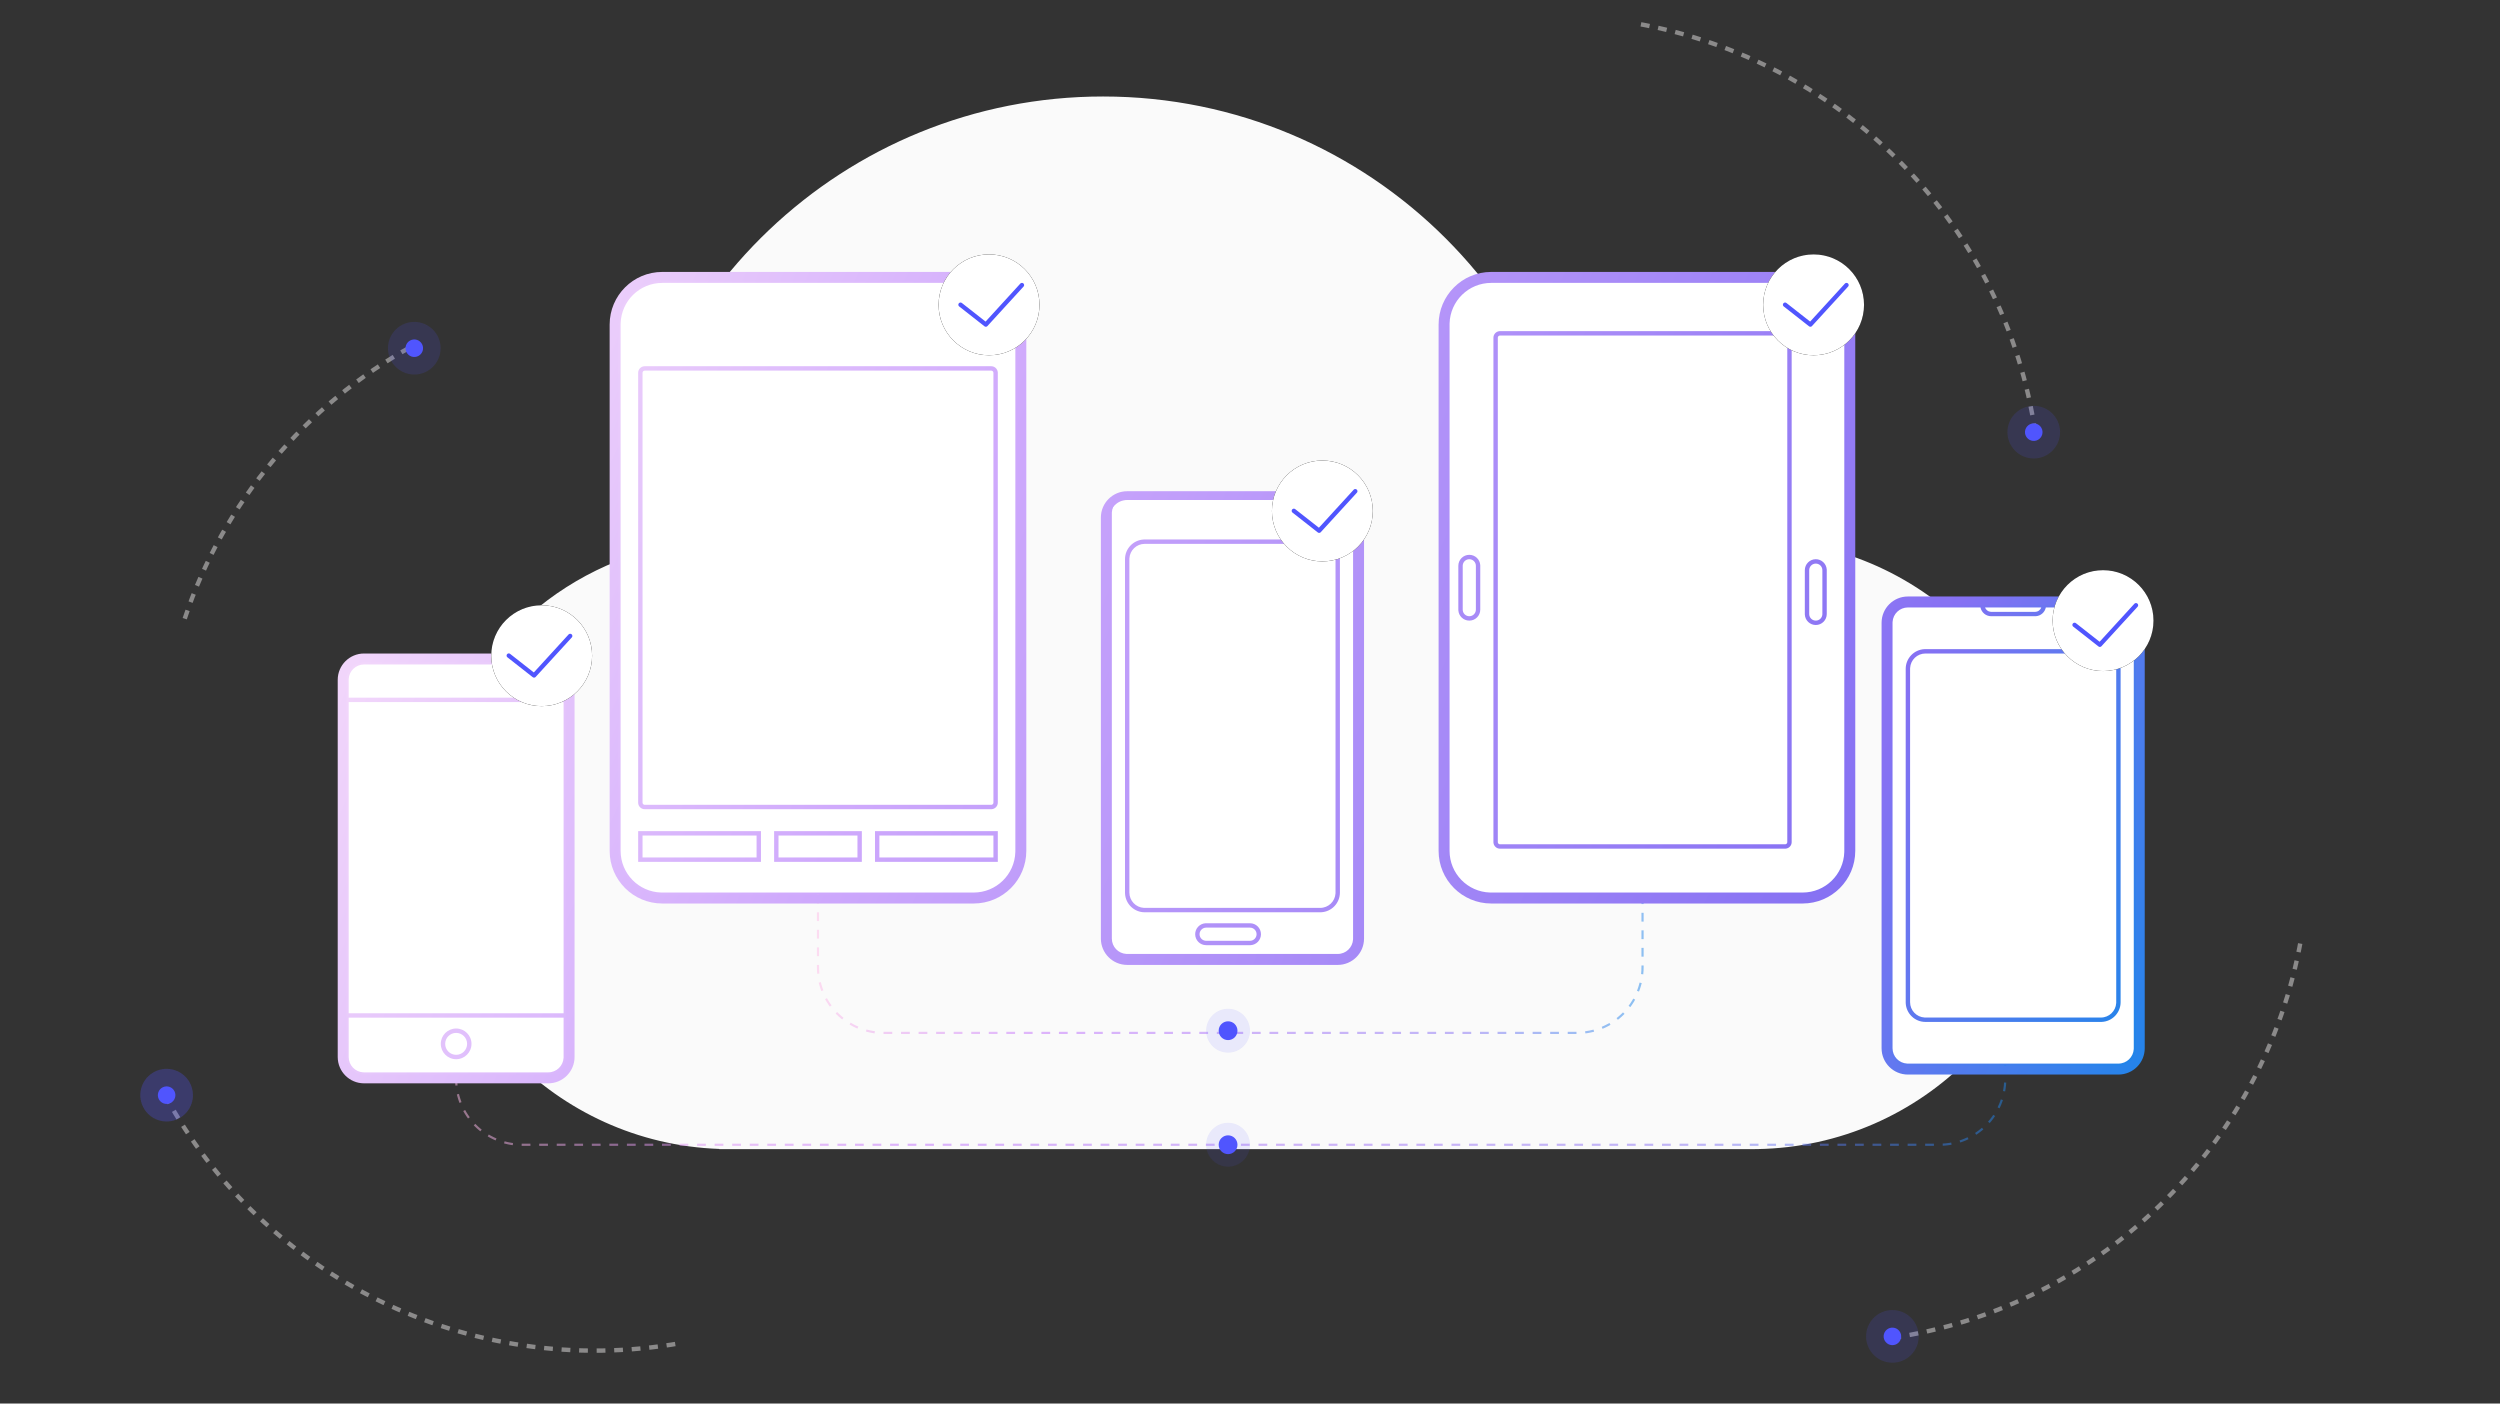 <svg xmlns="http://www.w3.org/2000/svg" width="570" height="320" viewBox="0 0 570 320">
  <rect x="0" y="0" width="570" height="320" fill="#333333" stroke="none"/>
  <defs>
    <linearGradient id="img-mobile-compatibility-testing-a" x1="108.096%" x2="0%" y1="61.623%" y2="40.099%">
      <stop offset="0%" stop-color="#1E85E9"/>
      <stop offset="20.276%" stop-color="#8671F3"/>
      <stop offset="70.727%" stop-color="#CFA9FC"/>
      <stop offset="100%" stop-color="#F4D9FB"/>
    </linearGradient>
    <linearGradient id="img-mobile-compatibility-testing-b" x1="100%" x2="0%" y1="51.404%" y2="48.596%">
      <stop offset="0%" stop-color="#1E85E9"/>
      <stop offset="20.276%" stop-color="#8671F3"/>
      <stop offset="70.727%" stop-color="#C06CFD" stop-opacity=".99"/>
      <stop offset="100%" stop-color="#FFBEE8"/>
    </linearGradient>
    <linearGradient id="img-mobile-compatibility-testing-c" x1="100%" x2="0%" y1="50.137%" y2="49.863%">
      <stop offset="0%" stop-color="#1E85E9"/>
      <stop offset="20.276%" stop-color="#8671F3"/>
      <stop offset="70.727%" stop-color="#C06CFD" stop-opacity=".99"/>
      <stop offset="100%" stop-color="#FFBEE8"/>
    </linearGradient>
    <linearGradient id="img-mobile-compatibility-testing-d" x1="50.028%" x2="49.972%" y1="100%" y2="0%">
      <stop offset="0%" stop-color="#1E85E9"/>
      <stop offset="20.276%" stop-color="#8671F3"/>
      <stop offset="70.727%" stop-color="#C06CFD" stop-opacity=".99"/>
      <stop offset="100%" stop-color="#FFBEE8"/>
    </linearGradient>
    <linearGradient id="img-mobile-compatibility-testing-e" x1="108.096%" x2="0%" y1="61.552%" y2="40.16%">
      <stop offset="0%" stop-color="#1E85E9"/>
      <stop offset="20.276%" stop-color="#8671F3"/>
      <stop offset="70.727%" stop-color="#CFA9FC"/>
      <stop offset="100%" stop-color="#F4D9FB"/>
    </linearGradient>
  </defs>
  <g fill="none" fill-rule="evenodd" transform="translate(0 -40)">
    <g fill-rule="nonzero" transform="translate(79 62)">
      <path fill="#FAFAFA" d="M85,240 L85.001,239.956 C47.774,238.64 18,208.047 18,170.5 C18,141.789 35.572,116.37 61.751,105.926 L62.102,105.788 L62.147,104.748 C65.146,46.249 113.549,0 172.5,0 C233.527,0 283,49.473 283,110.5 L282.993,111.779 L282.988,111.982 C294.087,104.853 307.008,101 320.5,101 C358.884,101 390,132.116 390,170.5 C390,208.5 359.503,239.377 321.649,239.991 L320.5,240 L85,240 Z"/>
      <g fill="#FFF" transform="translate(0 42)">
        <rect width="91" height="140" x="62" rx="10"/>
        <rect width="91" height="140" x="251" rx="10"/>
        <rect width="56" height="105" x="352" y="74" rx="4"/>
        <rect width="56" height="105" x="174" y="50" rx="4"/>
        <rect width="50" height="94" y="87" rx="4"/>
      </g>
    </g>
    <path fill="url(#img-mobile-compatibility-testing-a)" fill-rule="nonzero" d="M125,190.5 C127.414,190.5 129.384,192.401 129.495,194.788 L129.5,195 L129.5,281 C129.5,283.414 127.599,285.384 125.212,285.495 L125,285.5 L83,285.5 C80.586,285.5 78.616,283.599 78.505,281.212 L78.5,281 L78.5,195 C78.5,192.586 80.401,190.616 82.788,190.505 L83,190.5 L125,190.5 Z M128.5,272.03 L79.5,272.03 L79.5,281 C79.5,282.869 80.964,284.395 82.808,284.495 L83,284.5 L125,284.5 C126.869,284.5 128.395,283.036 128.495,281.192 L128.5,281 L128.5,272.03 Z M483,177.5 C485.414,177.5 487.384,179.401 487.495,181.788 L487.5,182 L487.5,279 C487.5,281.414 485.599,283.384 483.212,283.495 L483,283.5 L435,283.5 C432.586,283.5 430.616,281.599 430.505,279.212 L430.5,279 L430.5,182 C430.5,179.586 432.401,177.616 434.788,177.505 L435,177.5 L483,177.5 Z M451.55,178.5 L435,178.5 C433.131,178.5 431.605,179.964 431.505,181.808 L431.5,182 L431.5,279 C431.5,280.869 432.964,282.395 434.808,282.495 L435,282.5 L483,282.5 C484.869,282.5 486.395,281.036 486.495,279.192 L486.5,279 L486.5,182 C486.5,180.067 484.933,178.5 483,178.5 L466.45,178.5 C466.229,179.589 465.3,180.421 464.164,180.495 L464,180.5 L454,180.5 C452.791,180.5 451.782,179.641 451.55,178.5 Z M104,274.5 C105.933,274.5 107.5,276.067 107.5,278 C107.5,279.933 105.933,281.5 104,281.5 C102.067,281.5 100.5,279.933 100.5,278 C100.5,276.067 102.067,274.5 104,274.5 Z M104,275.5 C102.619,275.5 101.5,276.619 101.5,278 C101.5,279.381 102.619,280.5 104,280.5 C105.381,280.5 106.5,279.381 106.5,278 C106.5,276.619 105.381,275.5 104,275.5 Z M479,188 C481.414,188 483.384,189.901 483.495,192.288 L483.5,192.5 L483.5,268.5 C483.5,270.914 481.599,272.884 479.212,272.995 L479,273 L439,273 C436.586,273 434.616,271.099 434.505,268.712 L434.5,268.5 L434.5,192.5 C434.5,190.086 436.401,188.116 438.788,188.005 L439,188 L479,188 Z M479,189 L439,189 C437.131,189 435.605,190.464 435.505,192.308 L435.5,192.5 L435.5,268.5 C435.5,270.369 436.964,271.895 438.808,271.995 L439,272 L479,272 C480.869,272 482.395,270.536 482.495,268.692 L482.5,268.5 L482.5,192.5 C482.5,190.567 480.933,189 479,189 Z M128.5,200.072 L79.5,200.072 L79.5,271.03 L128.5,271.03 L128.5,200.072 Z M305,152.5 C307.414,152.5 309.384,154.401 309.495,156.788 L309.5,157 L309.5,254 C309.5,256.414 307.599,258.384 305.212,258.495 L305,258.5 L257,258.5 C254.586,258.5 252.616,256.599 252.505,254.212 L252.5,254 L252.5,157 C252.5,154.586 254.401,152.616 256.788,152.505 L257,152.5 L305,152.5 Z M305,153.5 L257,153.5 C255.131,153.5 253.605,154.964 253.505,156.808 L253.5,157 L253.5,254 C253.5,255.869 254.964,257.395 256.808,257.495 L257,257.5 L305,257.5 C306.869,257.5 308.395,256.036 308.495,254.192 L308.5,254 L308.5,157 C308.5,155.067 306.933,153.5 305,153.5 Z M285,250.5 C286.381,250.5 287.5,251.619 287.5,253 C287.5,254.325 286.468,255.41 285.164,255.495 L285,255.5 L275,255.5 C273.619,255.5 272.5,254.381 272.5,253 C272.5,251.675 273.532,250.59 274.836,250.505 L275,250.5 L285,250.5 Z M285,251.5 L275,251.5 C274.172,251.5 273.5,252.172 273.5,253 C273.5,253.78 274.095,254.42 274.856,254.493 L275,254.5 L285,254.5 C285.828,254.5 286.5,253.828 286.5,253 C286.5,252.172 285.828,251.5 285,251.5 Z M301,163 C303.414,163 305.384,164.901 305.495,167.288 L305.5,167.5 L305.5,243.5 C305.5,245.914 303.599,247.884 301.212,247.995 L301,248 L261,248 C258.586,248 256.616,246.099 256.505,243.712 L256.5,243.5 L256.5,167.5 C256.5,165.086 258.401,163.116 260.788,163.005 L261,163 L301,163 Z M301,164 L261,164 C259.131,164 257.605,165.464 257.505,167.308 L257.5,167.5 L257.5,243.5 C257.5,245.369 258.964,246.895 260.808,246.995 L261,247 L301,247 C302.869,247 304.395,245.536 304.495,243.692 L304.5,243.5 L304.5,167.5 C304.5,165.567 302.933,164 301,164 Z M222,103.5 C227.704,103.5 232.346,108.048 232.496,113.716 L232.5,114 L232.5,234 C232.5,239.704 227.952,244.346 222.284,244.496 L222,244.5 L151,244.5 C145.296,244.5 140.654,239.952 140.504,234.284 L140.5,234 L140.5,114 C140.5,108.296 145.048,103.654 150.716,103.504 L151,103.5 L222,103.5 Z M411,103.5 C416.704,103.5 421.346,108.048 421.496,113.716 L421.5,114 L421.5,234 C421.5,239.704 416.952,244.346 411.284,244.496 L411,244.5 L340,244.5 C334.296,244.5 329.654,239.952 329.504,234.284 L329.5,234 L329.5,114 C329.5,108.296 334.048,103.654 339.716,103.504 L340,103.5 L411,103.5 Z M222,104.5 L151,104.5 C145.844,104.5 141.647,108.608 141.504,113.73 L141.5,114 L141.5,234 C141.5,239.156 145.608,243.353 150.73,243.496 L151,243.5 L222,243.5 C227.156,243.5 231.353,239.392 231.496,234.27 L231.5,234 L231.5,114 C231.5,108.753 227.247,104.5 222,104.5 Z M411,104.5 L340,104.5 C334.844,104.5 330.647,108.608 330.504,113.73 L330.5,114 L330.5,234 C330.5,239.156 334.608,243.353 339.73,243.496 L340,243.5 L411,243.5 C416.156,243.5 420.353,239.392 420.496,234.27 L420.5,234 L420.5,114 C420.5,108.753 416.247,104.5 411,104.5 Z M227.5,229.5 L227.5,236.5 L199.5,236.5 L199.5,229.5 L227.5,229.5 Z M196.5,229.5 L196.5,236.5 L176.5,236.5 L176.5,229.5 L196.5,229.5 Z M173.5,229.5 L173.5,236.5 L145.5,236.5 L145.5,229.5 L173.5,229.5 Z M226.5,230.5 L200.5,230.5 L200.5,235.5 L226.5,235.5 L226.5,230.5 Z M172.5,230.5 L146.5,230.5 L146.5,235.5 L172.5,235.5 L172.5,230.5 Z M195.5,230.5 L177.5,230.5 L177.5,235.5 L195.5,235.5 L195.5,230.5 Z M407,115.5 C407.78,115.5 408.42,116.095 408.493,116.856 L408.5,117 L408.5,232 C408.5,232.78 407.905,233.42 407.144,233.493 L407,233.5 L342,233.5 C341.22,233.5 340.58,232.905 340.507,232.144 L340.5,232 L340.5,117 C340.5,116.22 341.095,115.58 341.856,115.507 L342,115.5 L407,115.5 Z M407,116.5 L342,116.5 C341.755,116.5 341.55,116.677 341.508,116.91 L341.5,117 L341.5,232 C341.5,232.245 341.677,232.45 341.91,232.492 L342,232.5 L407,232.5 C407.245,232.5 407.45,232.323 407.492,232.09 L407.5,232 L407.5,117 C407.5,116.724 407.276,116.5 407,116.5 Z M226,123.5 C226.78,123.5 227.42,124.095 227.493,124.856 L227.5,125 L227.5,223 C227.5,223.78 226.905,224.42 226.144,224.493 L226,224.5 L147,224.5 C146.22,224.5 145.58,223.905 145.507,223.144 L145.5,223 L145.5,125 C145.5,124.22 146.095,123.58 146.856,123.507 L147,123.5 L226,123.5 Z M226,124.5 L147,124.5 C146.755,124.5 146.55,124.677 146.508,124.91 L146.5,125 L146.5,223 C146.5,223.245 146.677,223.45 146.91,223.492 L147,223.5 L226,223.5 C226.245,223.5 226.45,223.323 226.492,223.09 L226.5,223 L226.5,125 C226.5,124.724 226.276,124.5 226,124.5 Z M125,191.5 L83,191.5 C81.131,191.5 79.605,192.964 79.505,194.808 L79.5,195 L79.5,199.072 L128.5,199.072 L128.5,195 C128.5,193.131 127.036,191.605 125.192,191.505 L125,191.5 Z M414,167.5 C415.325,167.5 416.41,168.532 416.495,169.836 L416.5,170 L416.5,180 C416.5,181.381 415.381,182.5 414,182.5 C412.675,182.5 411.59,181.468 411.505,180.164 L411.5,180 L411.5,170 C411.5,168.619 412.619,167.5 414,167.5 Z M335,166.5 C336.325,166.5 337.41,167.532 337.495,168.836 L337.5,169 L337.5,179 C337.5,180.381 336.381,181.5 335,181.5 C333.675,181.5 332.59,180.468 332.505,179.164 L332.5,179 L332.5,169 C332.5,167.619 333.619,166.5 335,166.5 Z M414,168.5 C413.22,168.5 412.58,169.095 412.507,169.856 L412.5,170 L412.5,180 C412.5,180.828 413.172,181.5 414,181.5 C414.78,181.5 415.42,180.905 415.493,180.144 L415.5,180 L415.5,170 C415.5,169.172 414.828,168.5 414,168.5 Z M335,167.5 C334.22,167.5 333.58,168.095 333.507,168.856 L333.5,169 L333.5,179 C333.5,179.828 334.172,180.5 335,180.5 C335.78,180.5 336.42,179.905 336.493,179.144 L336.5,179 L336.5,169 C336.5,168.172 335.828,167.5 335,167.5 Z M465.414,178.501 L452.586,178.501 C452.776,179.039 453.266,179.437 453.856,179.493 L454,179.5 L464,179.5 C464.653,179.5 465.208,179.083 465.414,178.501 Z"/>
    <path stroke="url(#img-mobile-compatibility-testing-b)" stroke-dasharray="2" stroke-width=".5" d="M186.5,244 L186.5,260.5 C186.5,268.784 193.216,275.5 201.5,275.5 L359.5,275.5 C367.784,275.5 374.5,268.784 374.5,260.5 L374.5,244 L374.5,244" opacity=".499"/>
    <path stroke="url(#img-mobile-compatibility-testing-c)" stroke-dasharray="2" stroke-width=".5" d="M104,285.5 L104,286 C104,294.284 110.716,301 119,301 L442.196,301 C450.48,301 457.196,294.284 457.196,286 L457.196,282.5 L457.196,282.5" opacity=".499"/>
    <line x1="280" x2="280" y1="258.5" y2="300.5" stroke="url(#img-mobile-compatibility-testing-d)" stroke-dasharray="2" stroke-width=".5" opacity=".499"/>
    <g transform="rotate(50 20.737 626.696)">
      <path stroke="#E3E0E0" stroke-dasharray="2" d="M26,119 C70.134,104.362 102,62.436 102,13" opacity=".499" transform="rotate(-40 64 66)"/>
      <circle cx="68.725" cy="130.791" r="6" fill="#5055FE" fill-rule="nonzero" opacity=".152" transform="rotate(45 68.725 130.791)"/>
      <circle cx="68.725" cy="130.791" r="2" fill="#5055FE" fill-rule="nonzero" transform="rotate(45 68.725 130.791)"/>
    </g>
    <g transform="rotate(-140 73.934 90.632)">
      <path stroke="#E3E0E0" stroke-dasharray="2" d="M9.182,67.39 C35.806,58.559 57.965,39.798 71.358,15.449" opacity=".499" transform="scale(1 -1) rotate(-50 -48.554 0)"/>
      <circle cx="39.725" cy="81.791" r="6" fill="#5055FE" fill-rule="nonzero" opacity=".152" transform="rotate(45 39.725 81.791)"/>
      <circle cx="39.725" cy="81.791" r="2" fill="#5055FE" fill-rule="nonzero" transform="rotate(45 39.725 81.791)"/>
    </g>
    <g transform="rotate(120 7.486 201.372)">
      <path stroke="#E3E0E0" stroke-dasharray="2" d="M26,119 C70.134,104.362 102,62.436 102,13" opacity=".499" transform="rotate(-40 64 66)"/>
      <circle cx="68.725" cy="130.791" r="6" fill="#5055FE" fill-rule="nonzero" opacity=".152" transform="rotate(45 68.725 130.791)"/>
      <circle cx="68.725" cy="130.791" r="6" fill="#5055FE" fill-rule="nonzero" opacity=".152" transform="rotate(45 68.725 130.791)"/>
      <circle cx="68.725" cy="130.791" r="2" fill="#5055FE" fill-rule="nonzero" transform="rotate(45 68.725 130.791)"/>
    </g>
    <g transform="rotate(-40 276.843 -407.925)">
      <path stroke="#E3E0E0" stroke-dasharray="2" d="M26,119 C70.134,104.362 102,62.436 102,13" opacity=".499" transform="rotate(-40 64 66)"/>
      <circle cx="68.725" cy="130.791" r="6" fill="#5055FE" fill-rule="nonzero" opacity=".152" transform="rotate(45 68.725 130.791)"/>
      <circle cx="68.725" cy="130.791" r="2" fill="#5055FE" fill-rule="nonzero" transform="rotate(45 68.725 130.791)"/>
    </g>
    <path stroke="url(#img-mobile-compatibility-testing-e)" stroke-width="2" d="M125,190 C126.381,190 127.631,190.56 128.536,191.464 C129.44,192.369 130,193.619 130,195 L130,195 L130,281 C130,282.381 129.44,283.631 128.536,284.536 C127.631,285.44 126.381,286 125,286 L125,286 L83,286 C81.619,286 80.369,285.44 79.464,284.536 C78.56,283.631 78,282.381 78,281 L78,281 L78,195 C78,193.619 78.56,192.369 79.464,191.464 C80.369,190.56 81.619,190 83,190 L83,190 L125,190 Z M483,177 C484.381,177 485.631,177.56 486.536,178.464 C487.44,179.369 488,180.619 488,182 L488,182 L488,279 C488,280.381 487.44,281.631 486.536,282.536 C485.631,283.44 484.381,284 483,284 L483,284 L435,284 C433.619,284 432.369,283.44 431.464,282.536 C430.56,281.631 430,280.381 430,279 L430,279 L430,182 C430,180.619 430.56,179.369 431.464,178.464 C432.369,177.56 433.619,177 435,177 L435,177 L483,177 Z M305,153 C306.381,153 307.631,153.56 308.536,154.464 C309.44,155.369 310,156.619 310,158 L310,158 L310,254 C310,255.381 309.44,256.631 308.536,257.536 C307.631,258.44 306.381,259 305,259 L305,259 L257,259 C255.619,259 254.369,258.44 253.464,257.536 C252.56,256.631 252,255.381 252,254 L252,254 L252,158 C252,156.619 252.56,155.369 253.464,154.464 C254.369,153.56 255.619,153 257,153 L257,153 L305,153 Z M222,103 C225.038,103 227.788,104.231 229.778,106.222 C231.769,108.212 233,110.962 233,114 L233,114 L233,234 C233,237.038 231.769,239.788 229.778,241.778 C227.788,243.769 225.038,245 222,245 L222,245 L151,245 C147.962,245 145.212,243.769 143.222,241.778 C141.231,239.788 140,237.038 140,234 L140,234 L140,114 C140,110.962 141.231,108.212 143.222,106.222 C145.212,104.231 147.962,103 151,103 L151,103 L222,103 Z M411,103 C414.038,103 416.788,104.231 418.778,106.222 C420.769,108.212 422,110.962 422,114 L422,114 L422,234 C422,237.038 420.769,239.788 418.778,241.778 C416.788,243.769 414.038,245 411,245 L411,245 L340,245 C336.962,245 334.212,243.769 332.222,241.778 C330.231,239.788 329,237.038 329,234 L329,234 L329,114 C329,110.962 330.231,108.212 332.222,106.222 C334.212,104.231 336.962,103 340,103 L340,103 L411,103 Z"/>
    <circle cx="11.5" cy="11.5" r="11.5" fill="#000" fill-rule="nonzero" transform="translate(290 145)"/>
    <circle cx="11.5" cy="11.5" r="11.5" fill="#FFF" fill-rule="nonzero" transform="translate(290 145)"/>
    <circle cx="11.5" cy="11.5" r="11.5" fill="#000" fill-rule="nonzero" transform="translate(468 170)"/>
    <circle cx="11.5" cy="11.5" r="11.5" fill="#FFF" fill-rule="nonzero" transform="translate(468 170)"/>
    <circle cx="11.5" cy="11.5" r="11.5" fill="#000" fill-rule="nonzero" transform="translate(402 98)"/>
    <circle cx="11.5" cy="11.5" r="11.5" fill="#FFF" fill-rule="nonzero" transform="translate(402 98)"/>
    <circle cx="11.5" cy="11.5" r="11.5" fill="#000" fill-rule="nonzero" transform="translate(214 98)"/>
    <circle cx="11.5" cy="11.5" r="11.5" fill="#FFF" fill-rule="nonzero" transform="translate(214 98)"/>
    <circle cx="11.5" cy="11.5" r="11.5" fill="#000" fill-rule="nonzero" transform="translate(112 178)"/>
    <circle cx="11.5" cy="11.5" r="11.5" fill="#FFF" fill-rule="nonzero" transform="translate(112 178)"/>
    <polyline stroke="#5055FE" stroke-linecap="round" stroke-linejoin="round" points="116 189.476 121.766 194 130 185"/>
    <polyline stroke="#5055FE" stroke-linecap="round" stroke-linejoin="round" points="219 109.476 224.766 114 233 105"/>
    <polyline stroke="#5055FE" stroke-linecap="round" stroke-linejoin="round" points="295 156.476 300.766 161 309 152"/>
    <polyline stroke="#5055FE" stroke-linecap="round" stroke-linejoin="round" points="407 109.476 412.766 114 421 105"/>
    <polyline stroke="#5055FE" stroke-linecap="round" stroke-linejoin="round" points="473 182.476 478.766 187 487 178"/>
    <g fill="#5055FE" fill-rule="nonzero" transform="translate(275 296)">
      <circle cx="5" cy="5" r="5" opacity=".103"/>
      <circle cx="5" cy="5" r="2.143"/>
    </g>
    <g fill="#5055FE" fill-rule="nonzero" transform="translate(275 270)">
      <circle cx="5" cy="5" r="5" opacity=".103"/>
      <circle cx="5" cy="5" r="2.143"/>
    </g>
  </g>
</svg>

